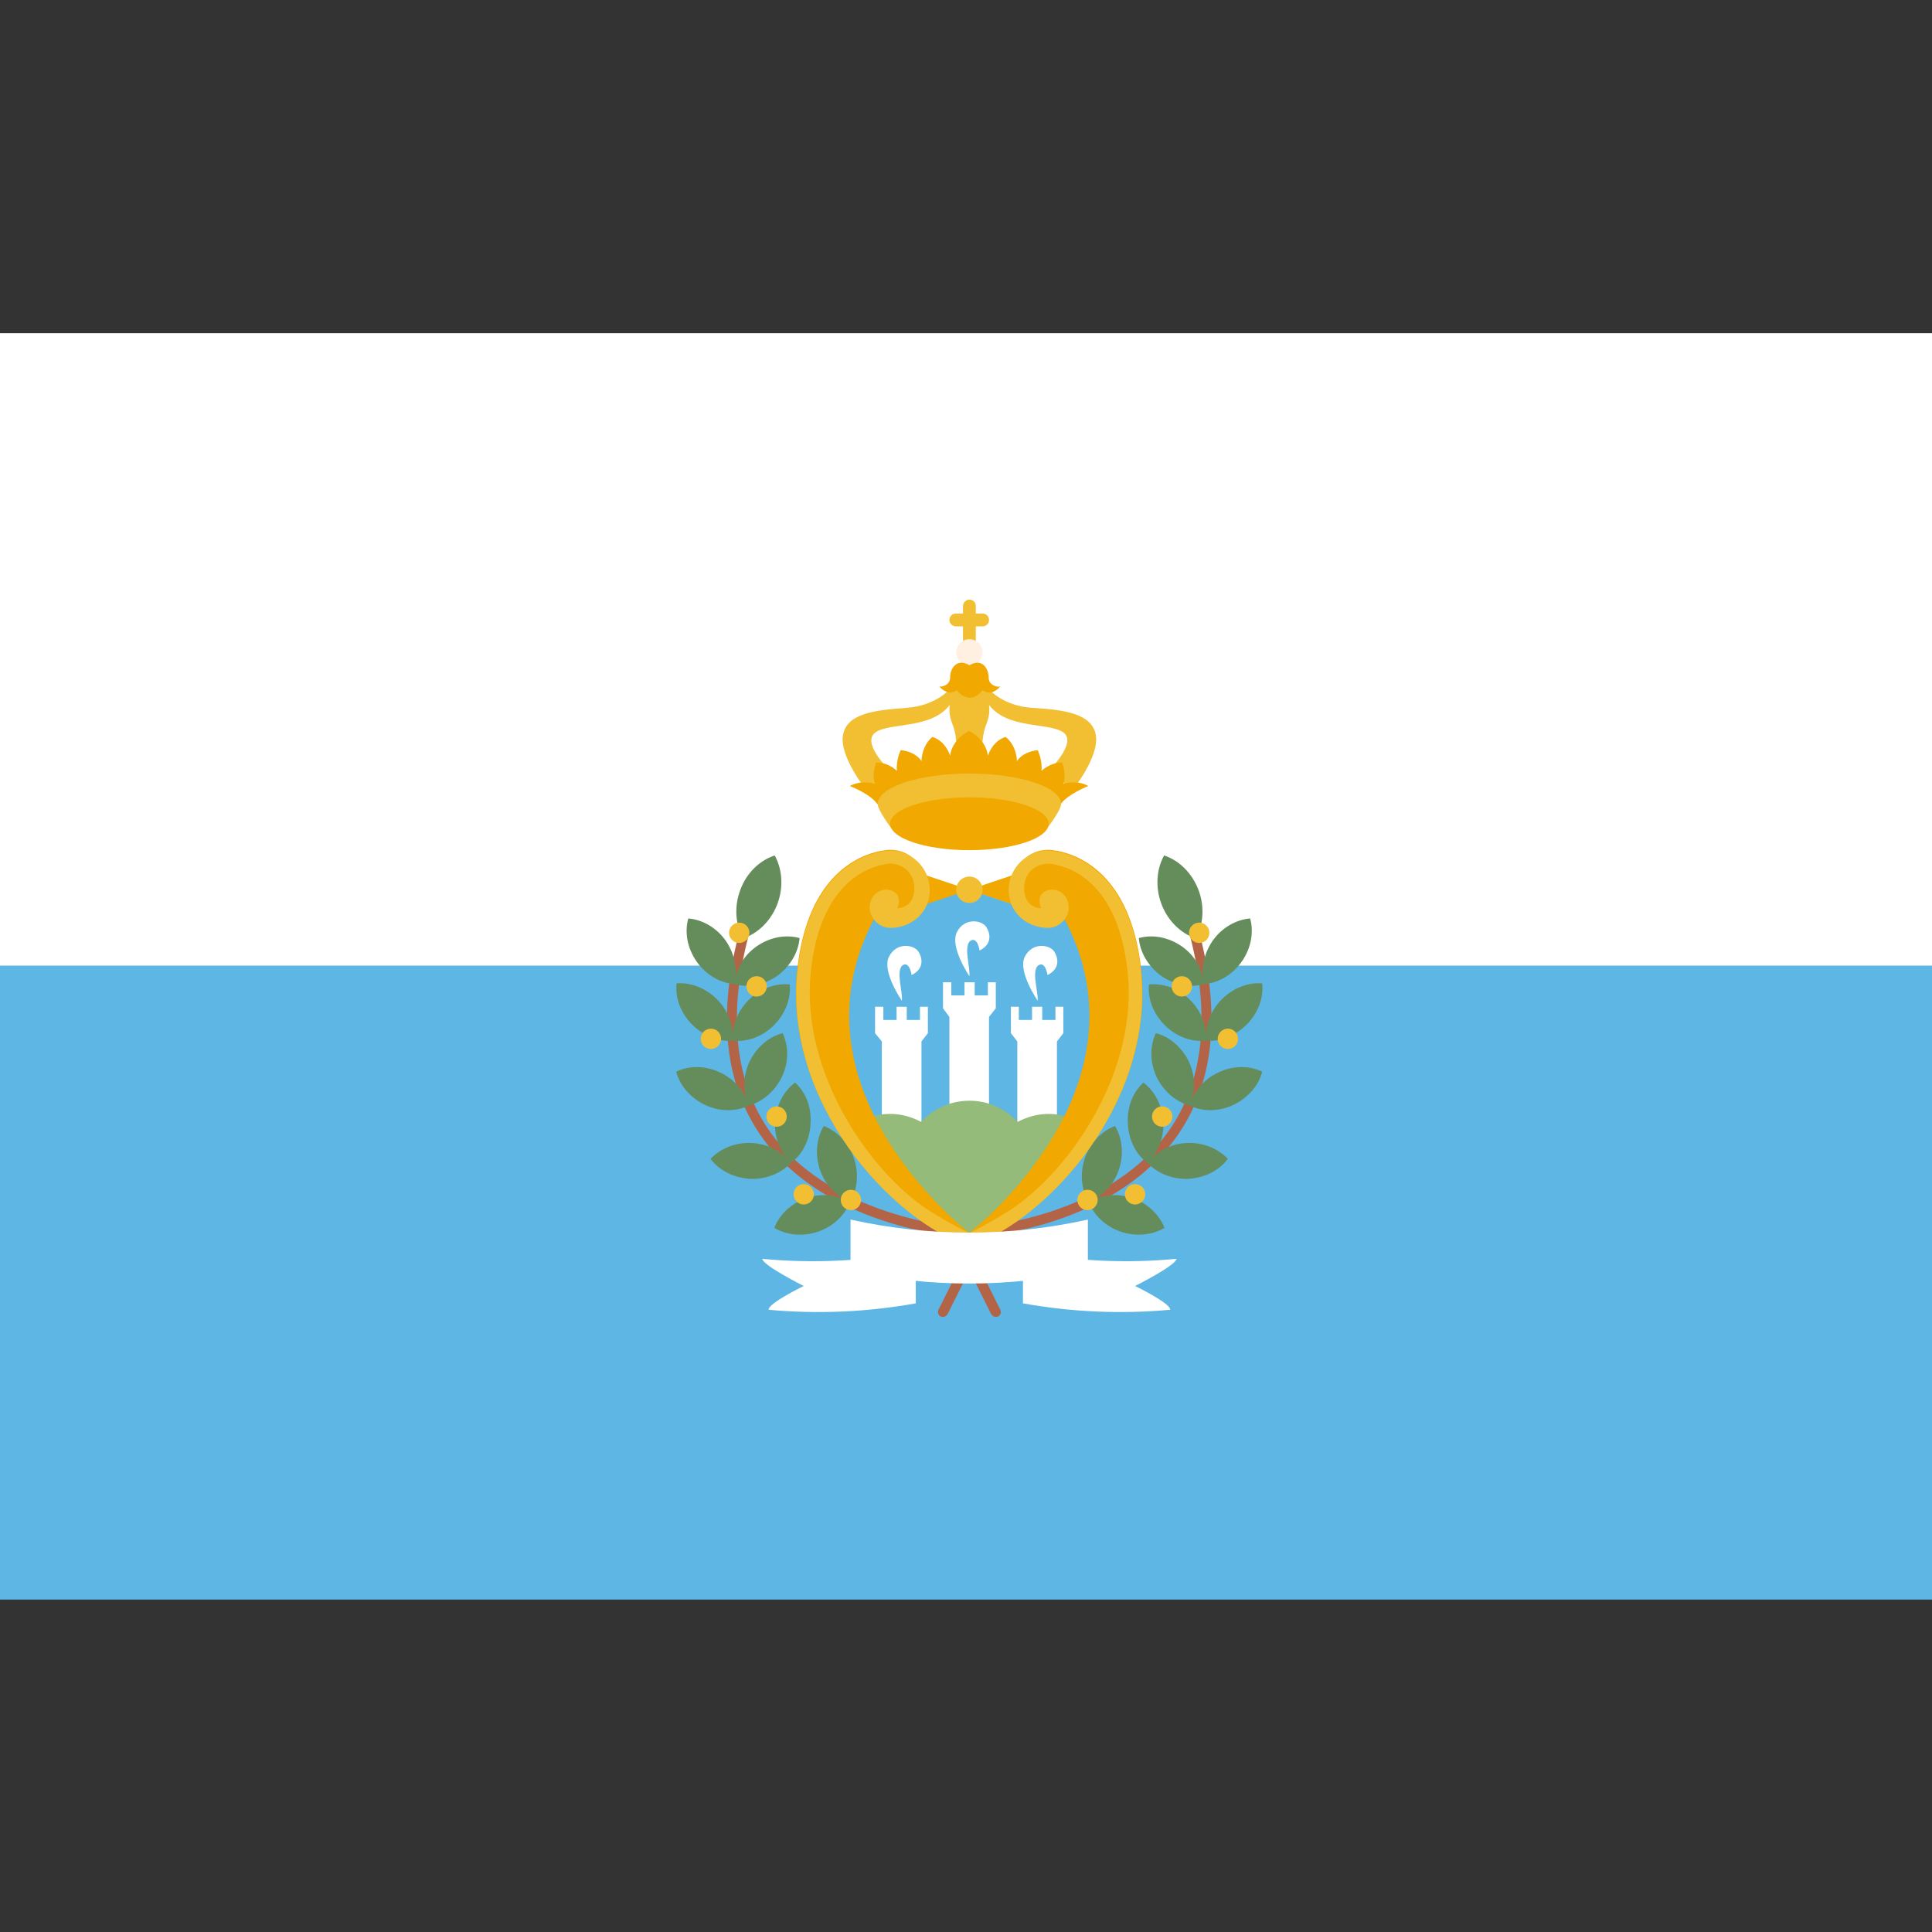 <?xml version="1.0" encoding="utf-8"?>
<!-- Generator: Adobe Illustrator 25.0.0, SVG Export Plug-In . SVG Version: 6.00 Build 0)  -->
<svg version="1.1" id="Layer_1" xmlns="http://www.w3.org/2000/svg" xmlns:xlink="http://www.w3.org/1999/xlink" x="0px" y="0px"
	 viewBox="0 0 512 512" style="enable-background:new 0 0 512 512;" xml:space="preserve">
<rect x="0" y="0" width="512" height="512" fill="#333333" stroke="none"/>
<style type="text/css">
	.st0{fill:#FFFFFF;}
	.st1{fill:#5EB6E4;}
	.st2{fill:#B46446;}
	.st3{fill:#658D5C;}
	.st4{fill:#F1BF31;}
	.st5{fill:#94BB79;}
	.st6{fill:#FFF0E1;}
	.st7{fill:#F1A800;}
</style>
<rect y="88.3" class="st0" width="512" height="168"/>
<rect y="255.9" class="st1" width="512" height="168"/>
<g id="crest">
	<path class="st2" d="M256.8,328c-1.5-0.1-36.8-1.9-54.5-26.1c-10.3-14.1-12.4-33-6.1-55.9l2.5,0.7c-6,22.1-4.1,40.2,5.7,53.7
		c17,23.2,52.2,25.1,52.5,25.1L256.8,328z"/>
	<g>
		<path class="st3" d="M196.2,235.8c-1.7,4.5-1.3,9.3,0.7,12.9c3.9-1.3,7.4-4.6,9.1-9.1c1.7-4.5,1.3-9.3-0.7-12.9
			C201.4,228,197.9,231.2,196.2,235.8z"/>
		<path class="st3" d="M218.3,298.4c-1.9,3.2-2.4,7.5-1,11.6c1.3,3.9,4.1,6.7,7.3,8.2c-3.1-1.6-7.1-2-10.9-0.7
			c-4.1,1.4-7.2,4.5-8.5,7.9c3.2,1.9,7.5,2.4,11.6,1c4.1-1.4,7.2-4.5,8.5-7.9l0,0c1.9-3.2,2.4-7.4,1-11.6
			C224.8,302.8,221.8,299.7,218.3,298.4z"/>
		<path class="st3" d="M210.7,286.9c-3,2.2-5,6-5.3,10.4c-0.2,4.1,1.3,7.8,3.7,10.3c-2.3-2.7-5.8-4.5-9.9-4.7
			c-4.4-0.2-8.3,1.5-10.9,4.2c2.2,3,6,5,10.4,5.3c4.4,0.2,8.3-1.5,10.9-4.2c0,0,0,0,0,0c3-2.2,5-6,5.2-10.4
			C215.1,293.3,213.5,289.4,210.7,286.9z"/>
		<path class="st3" d="M207.4,273.8c-3.6,0.9-6.9,3.7-8.8,7.6c-1.7,3.7-1.7,7.7-0.4,10.9c-1.1-3.3-3.7-6.4-7.4-8.1
			c-4-1.9-8.3-1.8-11.6-0.2c0.9,3.6,3.7,6.9,7.6,8.8c4,1.9,8.3,1.8,11.6,0.2c0,0,0,0,0,0c3.6-1,6.9-3.7,8.8-7.6
			C209.1,281.5,209,277.2,207.4,273.8z"/>
		<path class="st3" d="M209.3,260.9c-3.7-0.4-7.8,1-10.9,4.1c-2.9,2.9-4.3,6.6-4.2,10.1c0.1-3.5-1.2-7.2-4.1-10.2
			c-3.1-3.1-7.1-4.6-10.8-4.3c-0.4,3.7,1,7.8,4.1,10.9s7.1,4.6,10.8,4.3c0,0,0,0,0,0c3.7,0.4,7.8-1,10.9-4.1
			C208.2,268.6,209.6,264.6,209.3,260.9z"/>
		<path class="st3" d="M211.9,248.6c-3.6-1-7.8-0.3-11.4,2.2c-3.4,2.4-5.3,5.8-5.8,9.3c0.7-3.4,0-7.3-2.3-10.7
			c-2.5-3.6-6.3-5.7-10-6c-1,3.6-0.3,7.8,2.2,11.4c2.5,3.6,6.3,5.7,10,6c0,0,0,0,0,0c3.6,1,7.8,0.3,11.4-2.2
			C209.5,256,211.6,252.3,211.9,248.6z"/>
	</g>
	<g>
		<circle class="st4" cx="213" cy="316.5" r="2.7"/>
		<circle class="st4" cx="225.5" cy="318" r="2.7"/>
		<circle class="st4" cx="205.8" cy="295.9" r="2.7"/>
		<circle class="st4" cx="188.4" cy="275.3" r="2.7"/>
		<circle class="st4" cx="200.5" cy="261.4" r="2.7"/>
		<circle class="st4" cx="195.9" cy="247.2" r="2.7"/>
	</g>
	<path class="st2" d="M256.9,328l-0.1-2.6c0.4,0,35.6-1.8,52.5-25.1c9.8-13.5,11.7-31.5,5.7-53.7l2.5-0.7c6.3,23,4.2,41.8-6.1,55.9
		C293.7,326.1,258.4,327.9,256.9,328z"/>
	<g>
		<path class="st3" d="M317.6,235.8c1.7,4.5,1.3,9.3-0.7,12.9c-3.9-1.3-7.4-4.6-9.1-9.1c-1.7-4.5-1.3-9.3,0.7-12.9
			C312.4,228,315.8,231.2,317.6,235.8z"/>
		<path class="st3" d="M295.5,298.4c1.9,3.2,2.4,7.5,1,11.6c-1.3,3.9-4.1,6.7-7.3,8.2c3.1-1.6,7.1-2,10.9-0.7
			c4.1,1.4,7.2,4.5,8.5,7.9c-3.2,1.9-7.5,2.4-11.6,1c-4.1-1.4-7.2-4.5-8.5-7.9c0,0,0,0,0,0c-1.9-3.2-2.4-7.4-1-11.6
			C289,302.8,292,299.7,295.5,298.4z"/>
		<path class="st3" d="M303,286.9c3,2.2,5,6,5.3,10.4c0.2,4.1-1.3,7.8-3.7,10.3c2.3-2.7,5.8-4.5,9.9-4.7c4.4-0.2,8.3,1.5,10.9,4.2
			c-2.2,3-6,5-10.4,5.3c-4.4,0.2-8.3-1.5-10.9-4.2c0,0,0,0,0,0c-3-2.2-5-6-5.2-10.4C298.6,293.3,300.3,289.4,303,286.9z"/>
		<path class="st3" d="M306.3,273.8c3.6,0.9,6.9,3.7,8.8,7.6c1.7,3.7,1.7,7.7,0.4,10.9c1.1-3.3,3.7-6.4,7.4-8.1
			c4-1.9,8.3-1.8,11.6-0.2c-0.9,3.6-3.7,6.9-7.6,8.8c-4,1.9-8.3,1.8-11.6,0.2c0,0,0,0,0,0c-3.6-1-6.9-3.7-8.8-7.6
			C304.7,281.5,304.7,277.2,306.3,273.8z"/>
		<path class="st3" d="M304.5,260.9c3.7-0.4,7.8,1,10.9,4.1c2.9,2.9,4.3,6.6,4.2,10.1c-0.1-3.5,1.2-7.2,4.1-10.2
			c3.1-3.1,7.1-4.6,10.8-4.3c0.4,3.7-1,7.8-4.1,10.9s-7.1,4.6-10.8,4.3c0,0,0,0,0,0c-3.7,0.4-7.8-1-10.9-4.1
			C305.6,268.6,304.1,264.6,304.5,260.9z"/>
		<path class="st3" d="M301.8,248.6c3.6-1,7.8-0.3,11.4,2.2c3.4,2.4,5.3,5.8,5.8,9.3c-0.7-3.4,0-7.3,2.3-10.7c2.5-3.6,6.3-5.7,10-6
			c1,3.6,0.3,7.8-2.2,11.4c-2.5,3.6-6.3,5.7-10,6c0,0,0,0,0,0c-3.6,1-7.8,0.3-11.4-2.2C304.2,256,302.1,252.3,301.8,248.6z"/>
	</g>
	<g>
		<circle class="st4" cx="300.8" cy="316.5" r="2.7"/>
		<circle class="st4" cx="288.2" cy="318" r="2.7"/>
		<circle class="st4" cx="308" cy="295.9" r="2.7"/>
		<circle class="st4" cx="325.4" cy="275.3" r="2.7"/>
		<circle class="st4" cx="313.2" cy="261.4" r="2.7"/>
		<circle class="st4" cx="317.8" cy="247.2" r="2.7"/>
	</g>
	<path class="st1" d="M272.2,236.2h-31.3c-9.8,0-17.7,7.9-17.7,17.7v27.6c0,9.8,7.9,17.7,17.7,17.7h31.3c9.8,0,17.7-7.9,17.7-17.7
		v-27.6C289.9,244.1,282,236.2,272.2,236.2z"/>
	<g>
		<polygon class="st0" points="261.8,260.3 261.8,263.8 258.3,263.8 258.3,260.3 255.6,260.3 255.6,263.8 252.1,263.8 252.1,260.3 
			249.9,260.3 249.9,267.2 251.6,269.5 251.6,295.2 262.1,295.2 262.1,269.5 263.9,267.2 263.9,260.3 		"/>
		<path class="st0" d="M257.4,249.2c1.7-0.8,2.2,2.7,2.2,2.7c3.6-1.8,2.7-4.8,1.8-6.2c-1.2-1.9-5.8-2.6-7.8,1.3s3.3,11.7,3.3,11.7
			C257.2,256.3,255.1,250.3,257.4,249.2z"/>
		<polygon class="st0" points="279.7,266.8 279.7,270.3 276.2,270.3 276.2,266.8 273.5,266.8 273.5,270.3 270,270.3 270,266.8 
			267.9,266.8 267.9,273.8 269.6,276 269.6,301.7 280.1,301.7 280.1,276 281.8,273.8 281.8,266.8 		"/>
		<path class="st0" d="M275.4,255.7c1.7-0.8,2.2,2.7,2.2,2.7c3.6-1.8,2.7-4.8,1.8-6.2c-1.2-1.9-5.8-2.6-7.8,1.3
			c-2,3.9,3.4,11.7,3.4,11.7C275.2,262.8,273.1,256.8,275.4,255.7z"/>
		<polygon class="st0" points="243.8,266.8 243.8,270.3 240.3,270.3 240.3,266.8 237.6,266.8 237.6,270.3 234.1,270.3 234.1,266.8 
			231.9,266.8 231.9,273.8 233.7,276 233.7,301.7 244.2,301.7 244.2,276 245.9,273.8 245.9,266.8 		"/>
		<path class="st0" d="M239.4,255.7c1.7-0.8,2.2,2.7,2.2,2.7c3.6-1.8,2.7-4.8,1.8-6.2c-1.2-1.9-5.8-2.6-7.8,1.3
			c-2,3.9,3.4,11.7,3.4,11.7C239.3,262.8,237.2,256.8,239.4,255.7z"/>
	</g>
	<path class="st5" d="M285.6,297.1c-2.3-1.2-4.9-1.9-7.7-1.9c-3,0-5.7,0.8-8.2,2.1c-3.2-3.4-7.7-5.6-12.8-5.6s-9.6,2.2-12.8,5.6
		c-2.5-1.3-5.2-2.1-8.2-2.1c-2.8,0-5.4,0.7-7.7,1.9c5,9.2,14.5,23.9,28.7,29.6C271,321,280.6,306.2,285.6,297.1z"/>
	<g>
		<path class="st4" d="M256.7,179.9l0.2-0.1C256.9,179.9,256.8,179.9,256.7,179.9z"/>
		<path class="st4" d="M256.9,179.9l0.2,0.1C256.9,179.9,256.9,179.9,256.9,179.9z"/>
		<path class="st4" d="M290.4,194.8c-1-5.7-8.3-6.7-16.7-7.2c-8.4-0.5-12-5.4-12-5.4h-9.6c0,0-3.6,4.8-12,5.4s-15.7,1.5-16.7,7.2
			c-1,5.7,6.2,14.6,6.2,14.6l6.3-5.1c0,0-7.8-7.4-3.9-10.2c3.8-2.7,14.8-0.8,19.7-7.3c-0.2,1.4-0.1,3,0.7,5.1c1.6,3.9,1,8.9,1,8.9
			h3.5h3.5c0,0-0.6-5,1-8.9c0.8-2.1,0.9-3.7,0.7-5.1c4.9,6.5,15.9,4.6,19.7,7.3c3.8,2.7-3.9,10.2-3.9,10.2l6.3,5.1
			C284.2,209.5,291.4,200.5,290.4,194.8z"/>
		<path class="st4" d="M260.4,162.6h-1.8v-2c0-1-0.8-1.7-1.7-1.7s-1.7,0.8-1.7,1.7v2h-1.9c-1,0-1.7,0.8-1.7,1.7s0.8,1.7,1.7,1.7h1.9
			v5c0,1,0.8,1.7,1.7,1.7s1.7-0.8,1.7-1.7v-5h1.8c1,0,1.7-0.8,1.7-1.7S261.4,162.6,260.4,162.6z"/>
	</g>
	<circle class="st6" cx="256.9" cy="172.9" r="3.5"/>
	<g>
		<path class="st7" d="M231.8,243.2c1.4,0.7,3.1,1.3,4.7,1.3c5.8,0,8.6-3.3,8.6-9.1s-3.5-10.2-9.3-10.2c0,0-0.7,0-1.7,0.2
			c-0.2,0-0.4,0.1-0.7,0.1c-5.6,1.1-19.3,6.2-22.1,31.2c-3.9,34.9,24.5,66.4,45.4,73.4v-3.5C256.9,326.7,207.4,288.8,231.8,243.2z"
			/>
		<polygon class="st7" points="235.9,228.8 256.9,235.8 235.9,242.8 		"/>
	</g>
	<g>
		<polygon class="st4" points="277.8,242.8 256.9,235.8 277.8,228.8 		"/>
		<path class="st4" d="M214.9,257.2c2.5-22.5,14.3-27.2,19.4-28.1c0.1,0,0.2,0,0.4-0.1c0.6-0.1,1.1-0.1,1.2-0.1
			c3.8,0,6.4,2.9,6.4,6.4c0,3.9-2.3,5.3-4.5,5.4c0,0,1.8-3.8-1.9-4.8c-2.5-0.7-5.7,1.3-5.4,5c0.2,2.6,2.6,5,5.4,5
			c5.8,0,10.5-4.2,10.5-10s-4.7-10.5-10.5-10.5c0,0-0.7,0-1.7,0.2c-0.2,0-0.4,0.1-0.7,0.1c-5.6,1.1-19.3,6.2-22.1,31.2
			c-3.9,34.9,24.5,66.4,45.4,73.4v-3.5c0,0-7.4-3.7-12.5-7.3C228.7,308.2,212.1,282.6,214.9,257.2z"/>
	</g>
	<g>
		<path class="st7" d="M281.9,243.2c-1.4,0.7-3.1,1.3-4.7,1.3c-5.8,0-8.6-3.3-8.6-9.1s3.5-10.2,9.3-10.2c0,0,0.7,0,1.7,0.2
			c0.2,0,0.4,0.1,0.7,0.1c5.6,1.1,19.3,6.2,22.1,31.2c3.9,34.9-24.5,66.4-45.4,73.4v-3.5C256.9,326.7,306.4,288.8,281.9,243.2z"/>
		<polygon class="st7" points="277.8,228.8 256.9,235.8 277.8,242.8 		"/>
	</g>
	<g>
		<path class="st4" d="M298.8,257.2c-2.5-22.5-14.3-27.2-19.4-28.1c-0.1,0-0.2,0-0.4-0.1c-0.6-0.1-1.1-0.1-1.2-0.1
			c-3.8,0-6.4,2.9-6.4,6.4c0,3.9,2.3,5.3,4.5,5.4c0,0-1.8-3.8,1.9-4.8c2.5-0.7,5.7,1.3,5.4,5c-0.2,2.6-2.6,5-5.4,5
			c-5.8,0-10.5-4.2-10.5-10s4.7-10.5,10.5-10.5c0,0,0.7,0,1.7,0.2c0.2,0,0.4,0.1,0.7,0.1c5.6,1.1,19.3,6.2,22.1,31.2
			c3.9,34.9-24.5,66.4-45.4,73.4v-3.5c0,0,7.4-3.7,12.5-7.3C285.1,308.2,301.7,282.6,298.8,257.2z"/>
		<circle class="st4" cx="256.9" cy="235.8" r="3.5"/>
	</g>
	<path class="st7" d="M281.8,207.7c0.9-2.4-0.3-5.6-0.3-5.6c-3.2-0.1-5.5,2.2-5.5,2.2c0.3-2.9-1-5.5-1-5.5c-4.2,0.5-5.5,2.9-5.5,2.9
		c-0.2-4.5-3-6.4-3-6.4c-3.6,1.1-4.7,5-4.7,5c-0.5-4.5-5-6.6-5-6.6s-4.5,2.1-5,6.6c0,0-1.1-3.9-4.7-5c0,0-2.7,1.9-2.9,6.4
		c0,0-1.4-2.5-5.5-2.9c0,0-1.3,2.6-1,5.5c0,0-2.2-2.3-5.5-2.2c0,0-1.3,3.2-0.3,5.6c0,0-3.7-1.1-6.7,0.6c0,0,5.5,2.1,7.3,4.8h48.6
		c1.8-2.6,7.3-4.8,7.3-4.8C285.5,206.6,281.8,207.7,281.8,207.7z"/>
	<path class="st4" d="M281.2,213.1c0,1.6-3.7,6.4-3.7,6.4s-11.9,1.7-20.6,1.7c-8.7,0-20.7-1.7-20.7-1.7s-3.6-4.8-3.6-6.4
		c0-4.5,10.9-8.1,24.3-8.1C270.3,205,281.2,208.6,281.2,213.1z"/>
	<g>
		<ellipse class="st7" cx="256.9" cy="218.3" rx="21" ry="7"/>
		<path class="st7" d="M262,179.5c0-2.3-1.7-5.2-5.1-3.2c-3.4-2-5.1,0.9-5.1,3.2s-2.6,2.6-2.9,2.4c0,0,2.2,2.8,4.7,1
			c0,0,1.3,2,3.4,2c2,0,3.4-2,3.4-2c2.5,1.9,4.7-1,4.7-1C264.6,182.2,262,181.8,262,179.5z"/>
	</g>
	<g>
		<path class="st2" d="M249.9,349c-0.2,0-0.4,0-0.6-0.1c-0.6-0.3-0.9-1.1-0.6-1.8l7-14c0.3-0.6,1.1-0.9,1.8-0.6
			c0.6,0.3,0.9,1.1,0.6,1.8l-7,14C250.8,348.7,250.4,349,249.9,349z"/>
		<path class="st2" d="M263.9,349c-0.5,0-0.9-0.3-1.2-0.7l-7-14c-0.3-0.6-0.1-1.4,0.6-1.8c0.6-0.3,1.4-0.1,1.8,0.6l7,14
			c0.3,0.6,0.1,1.4-0.6,1.8C264.3,348.9,264.1,349,263.9,349z"/>
	</g>
	<g>
		<path class="st0" d="M288.3,336.7c-20.7,4.6-42.2,4.6-62.9,0c0-3.5,0-10,0-13.5c20.7,4.6,42.2,4.6,62.9,0
			C288.3,326.7,288.3,333.2,288.3,336.7z"/>
		<path class="st0" d="M242.7,331.6c-13.4,2.6-27.1,3.3-40.7,2c0.2,1.8,11,7.2,11,7.2s-9.5,4.6-9.3,6.3c13.1,1.2,26.2,0.6,39-1.7
			V331.6L242.7,331.6z"/>
		<path class="st0" d="M271.1,331.6c13.4,2.6,27.1,3.3,40.7,2c-0.2,1.8-11,7.2-11,7.2s9.5,4.6,9.3,6.3c-13.1,1.2-26.2,0.6-39-1.7
			V331.6L271.1,331.6z"/>
	</g>
</g>
</svg>

